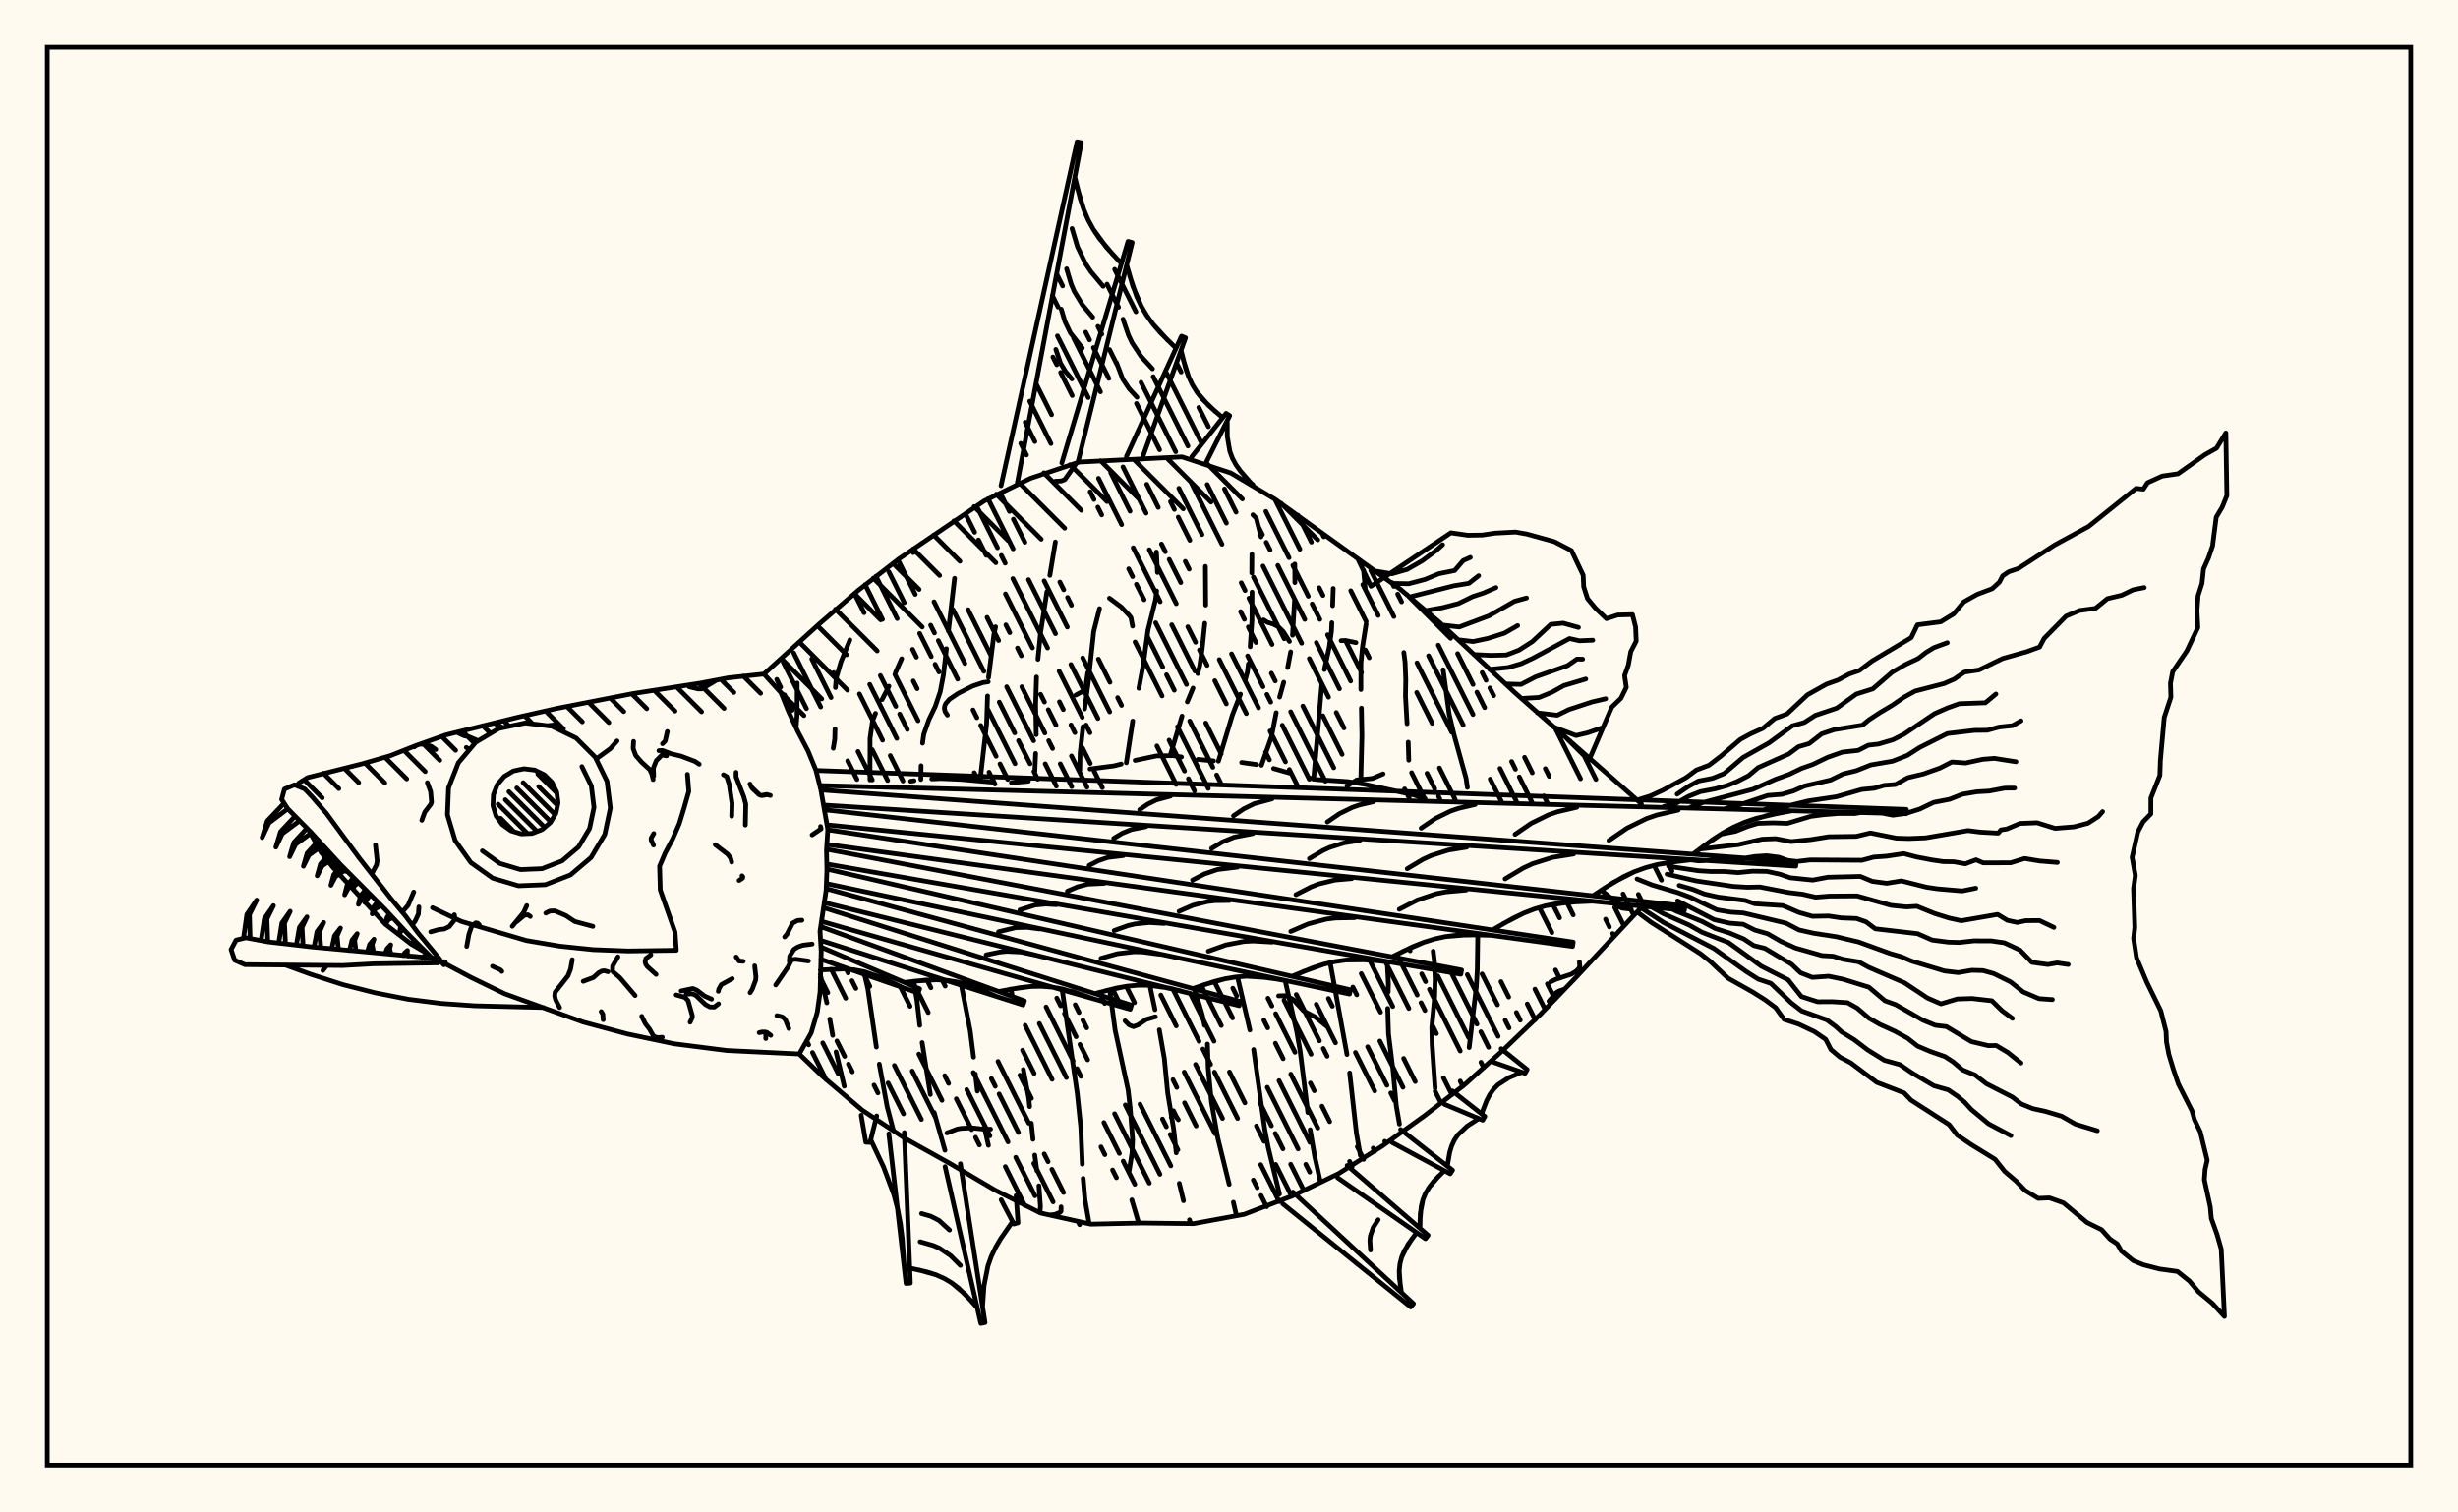 <svg xmlns="http://www.w3.org/2000/svg" width="520" height="320"><rect x="0" y="0" width="520" height="320" fill="floralwhite"/><rect x="10" y="10" width="500" height="300" stroke="black" stroke-width="1" fill="none"/><path stroke="black" stroke-width="1" fill="none" stroke-linecap="round" stroke-linejoin="round" d="
M 161.62 142.61 173.32 132.01 181.57 124.9 190.18 118.24 208.2 106 217.98 101.21 228.31 97.76 250.06 96.67 260.4 100.08 269.76 105.65 296.3 124.71 304.61 131.74 320.54 146.6 347.24 170.07 
M 347.24 191.96 333.38 206.81 325.83 214.66 317.97 222.2 309.87 229.48 301.26 236.14 292.41 242.49 283.2 248.3 273.4 253.04 263.22 256.92 252.51 258.89 241.62 258.76 230.74 259 220.11 256.64 210.38 251.73 201.01 246.19 191.5 240.89 182.41 234.88 174.11 227.83 169.09 223.01 
M 192.65 165.29 193.37 165.18 
M 197.12 164.8 199.07 164.71 203.35 164.9 209.97 165.49 
M 213.97 165.6 217.56 165.29 
M 230.6 162.7 235.68 162.04 237.2 161.66 
M 240.14 160.88 244.66 159.93 248.16 159.87 249.95 160.16 
M 253.45 160.67 256.74 160.99 
M 262.68 161.32 265.86 161.76 
M 269.43 162.6 273.2 163.66 
M 276.85 164.57 278.61 164.93 285.14 165.37 288.66 165.93 299.08 168.19 301.46 168.93 
M 168.65 144.52 168.62 151.34 168.41 153.97 
M 173.53 206.18 174.92 212.17 
M 175.55 215.62 176.16 219.05 
M 176.87 222.56 178.6 229.82 
M 179.8 135.39 177.9 140.04 176.91 143.44 176.74 145.47 
M 176.65 154.22 176.59 156.39 176.28 158.31 
M 182.76 205.58 183.6 209.2 185.4 221.53 
M 186.02 225.14 187.67 234.1 189.02 239.25 
M 190.75 139.37 189.44 142.31 
M 188.06 145.19 186.6 148.02 
M 185.22 150.93 184.6 152.47 184.06 156.24 184.05 165.01 
M 193.28 207.61 193.99 211.66 194.58 216.95 
M 195.08 220.58 196.82 231.56 
M 197.62 235.36 199.91 243.37 
M 201.94 122.36 200.64 133.55 
M 200.22 137.25 199.58 142.83 198.92 146.32 197.87 149.45 196.51 152.28 195.42 155.39 195.17 157.24 
M 194.86 162.01 194.81 164.92 
M 203.29 208.02 205.26 218.13 205.96 223.66 
M 206.34 227.24 206.77 230.85 
M 208.26 238.53 209.11 242.33 
M 210.62 132.62 210.26 134.3 209.13 143.35 
M 208.92 147.25 208.72 153.22 207.34 165.22 
M 213.89 209.26 214.14 210.71 
M 216.49 226.29 217.64 232.33 217.83 234.13 
M 218.18 237.64 218.53 241.05 
M 218.91 244.39 219.36 247.7 
M 219.79 250.89 220.11 255.22 220.02 256.42 
M 223.27 114.67 222.1 121.73 
M 221.48 125.2 220.12 133.99 219.58 139.49 
M 219.28 143.24 219.09 149.16 219.22 155.43 
M 219.09 159.41 218.92 163.23 
M 224.68 209.21 227.9 231.38 228.64 238.53 228.97 246.31 
M 229.15 249.32 229.53 253.79 230.43 258.93 
M 232.61 128.76 231.38 133.62 230.2 144.59 229.46 149.99 
M 229.11 153.74 228.5 159.32 228.43 162.96 
M 234.76 209.39 235.91 217.96 238.66 230.65 239.08 234.34 239.61 241.15 239.47 244.02 238.87 247.76 
M 239.44 253.87 240.89 258.77 
M 244.65 116.79 244.87 121.12 
M 244.69 125.02 244.47 126.84 242.86 133.34 241.89 140.46 240.93 145.63 
M 239.63 152.55 238.28 161.38 
M 243.25 208.47 244.34 213.61 
M 245.26 217.89 246.32 223.94 247.03 231.23 248.28 238.81 248.84 243.91 
M 249.49 250.37 250.37 254.06 
M 251.63 258.08 251.9 258.88 
M 255.01 119.84 255.07 128.02 
M 254.88 131.87 254.32 137.36 253.8 140.88 253.39 142.51 
M 252.38 145.59 251.18 148.5 
M 250.06 151.51 247.58 159.79 
M 252.64 209.05 254.37 214.79 254.84 216.94 
M 255.44 220.89 255.6 226.02 256.29 233.2 257.62 240.74 260.04 250.58 
M 260.93 254.37 261.58 257.22 
M 264.84 117.27 264.81 121.23 
M 264.87 125.28 264.85 131.23 264.48 136.83 
M 264.1 140.45 263.88 142.23 263.45 143.82 
M 262.43 146.86 260.72 151.27 257.77 161.04 
M 261.8 206.68 264.41 217.93 
M 265.21 222.06 267.57 238.95 268.3 242.76 270.68 252.64 
M 273.92 119.35 273.94 123.26 
M 273.87 127.07 273.44 134.4 
M 273.05 137.92 272.42 141.23 
M 271.58 144.35 270.71 147.49 
M 269.99 150.79 268.99 155.88 266.87 161.92 
M 271.88 207.45 274.34 218.31 275.05 222.36 276.68 235.38 
M 277.16 239.02 278.12 244.63 279.36 250.16 
M 282.05 124.51 281.92 128.14 
M 281.76 131.76 281.68 133.57 281.21 136.9 280.19 141.66 
M 279.62 144.99 277.9 164.86 
M 281.41 203.69 284.96 223.1 
M 285.53 227 286.96 239.79 287.79 244.46 
M 288.46 120.62 288.82 124.6 
M 289 132.04 288.25 136.82 287.91 140.22 287.9 145.89 
M 288.01 149.82 288.12 155.72 287.87 165.74 
M 293.47 203.47 293.72 208.18 293.67 209.91 
M 293.58 213.36 293.75 218.76 294.72 226.58 295.39 233.94 296.06 237.83 
M 296.99 138.06 297.25 140.08 297.4 143.79 297.34 147.32 297.67 153.11 
M 297.92 157.03 298.03 160.83 
M 303.2 201.25 303.45 203.36 303.61 207.21 303.52 210.77 302.9 217.36 302.97 220.98 303.61 230.21 
M 305.31 141.7 306.58 151.1 307.6 155.43 310.15 164.64 310.43 166.6 
M 312.63 197.78 312.53 205.18 312.32 208.79 310.81 221.63 
M 286.85 135.96 284.61 135.5 283.72 135.55 
M 345.1 192.38 343.13 192.14 342.23 191.7 340.76 189.93 338.73 188.34 
M 292.6 163.74 290.34 164.7 287.04 165.01 284.98 166.26 
M 227.61 147.05 229.03 146.28 229.67 145.55 230.12 142.33 
M 334.14 203.53 334.21 204.45 334.05 204.85 333.47 205.47 332.4 206.12 329.11 207.21 328.05 207.72 
M 280.9 217.33 278.32 215.22 275.82 213.91 273.52 211.43 272.35 210.81 271.76 210.66 270.49 210.7 
M 227.75 97.94 225.26 101.47 224.49 101.77 223.27 101.82 
M 331.02 209.27 329.87 209.65 329.2 210.04 327.68 211.82 
M 209.55 238.89 208.38 238.93 205.57 238.62 203.29 238.74 202.5 238.88 200.34 239.71 
M 224.47 255.35 224.47 256.25 224.27 256.5 223.12 256.96 222.01 257.06 
M 266.78 113.58 265.77 109.65 265.05 108.92 
M 193.2 116.93 193.28 116.11 
M 249.28 236.91 248.75 236.06 248.31 236.09 247.79 236.41 
M 209.06 144.25 207.95 144.42 205.75 145.16 202.71 146.7 200.86 147.95 200.09 148.84 199.86 149.34 199.79 149.93 199.96 150.61 200.43 151.3 
M 239.6 132.47 239.25 130.66 238.85 130.15 237.21 128.42 234.71 126.56 
M 244.43 215.12 242.5 215.69 240.77 216.85 239.78 217.22 238.87 216.86 238 215.98 
M 272.79 135.7 271.47 133.63 270.44 132.6 269.27 132.02 268.16 131.69 267.31 131.16 
M 211.77 102.77 227.86 30 228.75 30.18 215.19 102.35 
M 224.63 97.94 238.64 51.07 239.52 51.31 228.04 97.8 
M 238.31 96.56 249.95 71.13 250.8 71.47 241.59 97.14 
M 252.12 96.63 259.39 87.46 260.15 87.95 255.11 97.95 
M 263.82 101.52 265.08 102.57 
M 227.38 37.5 228.54 42.12 229.28 44.34 230.18 46.47 231.28 48.5 234.02 52.26 237.24 55.76 
M 238.35 56.06 239.66 60.57 241.45 64.8 242.61 66.76 243.95 68.61 245.46 70.36 248.79 73.67 
M 249.85 74.1 250.81 77.89 251.45 79.69 252.24 81.39 253.22 82.97 255.71 85.82 258.66 88.37 
M 259.63 88.99 259.64 92.34 260.18 95.5 260.73 96.97 261.49 98.36 262.43 99.68 264.64 102.2 
M 227.93 39.83 229.28 44.34 230.18 46.47 231.28 48.5 232.56 50.42 235.6 54.03 
M 226.79 48.35 227.95 52.23 229.67 55.81 230.78 57.47 233.38 60.57 
M 225.65 56.88 226.62 60.13 227.27 61.66 228.99 64.51 231.17 67.1 
M 224.51 65.41 225.29 68.02 226.45 70.44 228.96 73.64 
M 223.37 73.93 224.36 76.86 225.41 78.6 226.75 80.18 
M 238.97 58.34 240.47 62.74 241.45 64.8 242.61 66.76 243.95 68.61 247.09 72.03 
M 237.58 67.54 238.73 70.91 239.48 72.5 241.4 75.41 243.81 78.04 
M 236.2 76.74 237.51 80.19 238.85 82.22 240.53 84.05 
M 250.3 76.02 251.45 79.69 252.24 81.39 253.22 82.97 254.38 84.45 257.15 87.11 
M 172.62 163.01 403.31 171.25 403.28 172.16 173.43 166.2 
M 173.66 167.14 379.97 182.34 379.91 183.25 174.28 170.34 
M 174.47 171.33 356.44 191.7 356.34 192.61 174.97 174.52 
M 175.13 175.56 332.82 199.33 332.69 200.24 174.93 178.66 
M 174.86 179.68 309.21 205.24 309.04 206.13 174.92 182.81 
M 174.94 183.87 285.7 209.42 285.5 210.31 174.83 186.94 
M 174.79 188.01 262.38 211.88 262.15 212.77 174.39 190.98 
M 174.24 192.04 239.36 212.66 239.1 213.53 173.8 194.94 
M 173.63 196.04 216.72 211.76 216.43 212.62 173.59 198.95 
M 173.68 200.37 194.56 209.21 194.23 210.07 173.65 202.95 
M 379.11 171.53 373.98 172.5 369.08 173.98 366.75 175 364.5 176.22 362.34 177.61 358.15 180.73 
M 358.07 181.88 352.99 182.48 350.5 182.94 348.09 183.59 345.74 184.44 341.27 186.72 336.98 189.52 
M 336.86 190.67 331.84 190.89 326.97 191.65 324.62 192.33 322.34 193.21 320.1 194.28 315.73 196.76 
M 315.57 197.89 310.63 197.76 305.82 198.16 303.48 198.66 301.18 199.38 298.92 200.28 294.48 202.44 
M 294.28 203.57 289.46 203.07 284.71 203.12 282.39 203.45 280.09 204 277.82 204.74 273.33 206.56 
M 273.08 207.68 268.39 206.84 263.74 206.54 261.44 206.71 259.15 207.09 256.88 207.66 252.35 209.15 
M 252.06 210.26 247.53 209.08 242.99 208.44 240.72 208.44 238.45 208.65 236.18 209.05 231.64 210.21 
M 231.31 211.31 226.94 209.8 222.54 208.84 220.31 208.67 218.07 208.71 215.81 208.95 211.27 209.77 
M 210.9 210.86 206.73 209.03 202.47 207.75 200.3 207.41 198.09 207.29 195.86 207.36 191.33 207.85 
M 190.92 208.92 186.91 206.98 182.8 205.58 180.68 205.19 178.53 205.01 173.55 205.22 
M 376.53 171.98 371.49 173.15 369.08 173.98 366.75 175 364.5 176.22 360.23 179.14 
M 355.05 171.39 350.51 172.44 348.34 173.19 344.22 175.21 340.37 177.83 
M 333.56 170.8 329.53 171.74 327.6 172.4 323.94 174.19 320.52 176.53 
M 312.08 170.21 308.55 171.03 306.86 171.61 303.65 173.18 300.66 175.22 
M 290.59 169.62 287.56 170.32 286.11 170.82 283.37 172.16 280.81 173.91 
M 269.1 169.03 265.37 170.03 263.09 171.15 260.95 172.61 
M 247.62 168.44 244.63 169.24 242.81 170.14 241.1 171.3 
M 355.52 182.14 350.5 182.94 348.09 183.59 345.74 184.44 343.47 185.49 339.11 188.09 
M 332.9 180.69 328.47 181.4 324.27 182.72 322.26 183.65 318.41 185.95 
M 310.29 179.24 306.44 179.86 302.79 181.01 301.05 181.81 297.71 183.8 
M 287.67 177.8 284.41 178.32 281.32 179.29 279.84 179.97 277.01 181.66 
M 265.06 176.35 261.09 177.12 258.63 178.13 256.31 179.52 
M 242.44 174.9 239.35 175.5 237.42 176.29 235.61 177.38 
M 334.34 190.74 329.38 191.18 326.97 191.65 324.62 192.33 322.34 193.21 317.91 195.48 
M 310.17 188.31 305.9 188.69 303.83 189.09 299.84 190.43 296.03 192.39 
M 285.99 185.88 282.42 186.19 279 187.02 277.35 187.66 274.16 189.29 
M 261.82 183.45 257.55 183.97 254.86 184.88 252.29 186.2 
M 237.65 181.02 234.4 181.41 232.37 182.1 230.42 183.1 
M 313.09 197.79 308.21 197.86 305.82 198.16 303.48 198.66 301.18 199.38 296.7 201.32 
M 286.59 194.15 282.56 194.22 280.59 194.46 276.77 195.47 273.07 197.07 
M 260.1 190.52 256.92 190.57 255.37 190.76 252.35 191.55 249.44 192.82 
M 233.6 186.89 230.14 187.06 227.94 187.64 225.81 188.56 
M 291.86 203.28 287.07 203 284.71 203.12 282.39 203.45 280.09 204 275.57 205.61 
M 269.08 199.32 265.13 199.09 263.18 199.19 259.37 199.92 255.64 201.25 
M 246.3 195.37 243.18 195.18 240.14 195.48 238.64 195.83 235.71 196.88 
M 223.51 191.41 221.24 191.28 219.01 191.49 215.77 192.52 
M 270.73 207.22 266.06 206.6 263.74 206.54 261.44 206.71 259.15 207.09 254.61 208.37 
M 245.29 201.88 241.7 201.4 239.93 201.36 236.41 201.77 232.93 202.75 
M 219.84 196.53 217.35 196.2 214.88 196.26 211.24 197.14 
M 249.79 209.63 245.26 208.67 242.99 208.44 240.72 208.44 238.45 208.65 233.91 209.6 
M 218.95 202.05 216 201.42 213.05 201.27 211.58 201.41 208.63 202.02 
M 229.13 210.52 224.75 209.23 222.54 208.84 220.31 208.67 218.07 208.71 213.54 209.32 
M 208.82 209.91 204.61 208.29 202.47 207.75 200.3 207.41 198.09 207.29 193.6 207.57 
M 214.96 252.95 215.36 258.72 214.48 258.97 211.8 253.85 
M 203.17 246.22 208.39 279.82 207.5 280 199.94 246.84 
M 191.31 239.63 192.59 271.47 191.68 271.54 188.04 239.88 
M 185.47 236.1 184.07 241.71 183.16 241.67 182.19 235.97 
M 214.21 258.46 211.7 262.07 210.61 263.94 209.7 265.86 209 267.86 208.17 272.07 207.87 276.46 
M 206.74 276.68 204.16 273.8 201.3 271.4 199.72 270.47 198.02 269.72 196.23 269.14 192.46 268.29 
M 191.32 268.38 190.87 262.03 190.48 258.9 189.9 255.82 189.11 252.8 186.92 246.9 184.21 241.15 
M 205.47 275.21 202.78 272.52 201.3 271.4 199.72 270.47 198.02 269.72 194.36 268.68 
M 203.17 267.73 201.11 265.67 198.76 264.09 197.46 263.52 194.66 262.72 
M 200.87 260.24 198.65 258.21 196.9 257.32 194.95 256.76 
M 317.58 221.88 323.07 226.29 322.63 227.09 315.98 224.75 
M 307.23 230.8 314.12 236.21 313.66 237 305.57 233.63 
M 296.31 238.98 307.29 247.58 306.79 248.34 294.51 241.73 
M 285 246.59 302.12 261.36 301.56 262.08 282.99 249.18 
M 273.54 252.22 299.03 275.83 298.44 276.52 271.39 254.7 
M 321.97 226.85 319.23 228 316.88 229.52 315.94 230.5 315.14 231.63 314.49 232.9 313.43 235.67 
M 312.85 236.66 310.39 238.25 308.39 240.14 307.65 241.26 307.09 242.49 306.69 243.83 306.19 246.72 
M 305.56 247.68 303.33 249.93 302.39 251.13 301.61 252.4 301.04 253.76 300.47 256.71 300.4 259.88 
M 299.7 260.79 297.85 263.32 296.53 265.99 296.17 267.39 296.02 268.86 296.06 270.37 296.48 273.47 
M 304.41 248.79 302.39 251.13 301.61 252.4 301.04 253.76 300.67 255.2 300.4 258.28 
M 298.74 262.05 297.1 264.63 296.53 265.99 296.17 267.39 296.02 268.86 296.24 271.91 
M 291.56 258.07 290.49 259.75 289.89 261.54 289.8 262.49 289.93 264.48 
M 346.33 169.28 349.14 168.41 351.82 167.18 356.72 164.52 358.87 162.92 361.55 161.91 364.15 159.9 368.16 156.46 370.38 155.25 372.96 154.09 375.46 152.01 378.02 151.08 382.39 147 386.41 144.75 388.83 143.89 391.19 142.62 393.35 141.87 396.08 139.83 404.33 134.91 405.64 132.2 410.57 131.57 413.32 129.88 415.46 127.33 418.29 125.75 421.45 124.56 422.98 123.17 423.67 121.84 424.94 120.98 426.99 120.29 434.67 115.31 441.86 111.39 451.9 103.33 453.44 103.49 454.31 102.14 457.41 100.73 460.77 100.24 466.43 96.23 468.92 94.82 470.89 91.6 471.1 104.87 470.12 107.29 468.85 109.43 468.08 115.48 467.22 118.02 466.17 120.37 465.84 123.44 465.02 126.02 464.78 129.18 464.97 132.77 462.63 137.73 459.64 142.12 459.17 144.57 459.26 147.51 457.85 151.8 457.04 160.85 456.93 164.04 455.03 168.85 455.02 172.2 453.38 173.89 452.26 176.04 451.06 181.38 451.74 185.22 451.36 187.99 451.63 196.24 451.37 198.54 451.99 202.63 454.16 207.8 457.12 213.86 458.23 218.23 458.33 220.46 458.82 223.06 459.74 226.11 460.83 229.31 463.72 235.02 464.24 236.89 465.48 239.48 466.94 245.48 466.5 247.4 466.34 249.6 467.6 255.39 467.81 257.78 469.02 261.18 469.91 264.29 470.59 278.53 468.04 275.76 465.1 273.31 463.18 271.03 460.66 269.01 456.87 268.49 453.42 267.6 451.29 266.72 448.78 264.68 447.91 263.18 446.35 262.13 444.61 260.18 441.53 258.66 436.53 254.5 433.57 253.45 431.19 253.55 428.42 251.87 426.5 249.88 424.11 247.85 422.06 245.27 416.99 242.15 414.07 240.17 412.33 237.93 404.28 232.75 402.83 231.24 397.03 229 391.51 224.85 389.25 223.67 387.34 222.06 386.23 219.9 383.85 218.27 380.48 216.68 377.42 215.67 375.64 213.19 373.4 211.53 370.79 209.89 365.58 206.96 361.74 203.35 359.64 201.71 349.27 195.12 346.33 192.93 
M 354.81 168.02 357.16 166.41 359.3 165.25 362.32 164.66 364.75 163.67 368.73 160.28 374.27 157.16 379.19 153.56 381.7 152.86 384.05 151.35 388.59 149.82 392.71 146.85 396.2 145.75 400.31 142.21 403.15 140.57 405.81 139.32 407.45 138.05 409.13 137.03 411.96 135.99 
M 352 170.62 354.74 169.88 357.24 168.48 359.72 167.5 362.79 166.92 365.42 166.2 367.57 165.32 369.9 164.13 371.96 162.4 378.41 159.53 380.49 157.98 382.73 157.33 385.37 155.28 388.06 154.38 394.02 153.42 395.39 152.29 397.78 150.73 400.3 149.23 402.77 147.53 405.15 146.22 411.28 144.63 413.41 143.7 415.6 142.2 418.66 141.75 423.65 139.33 428.81 137.87 431.48 136.9 432.45 135.07 437.08 130.37 439.95 129.16 443.31 128.71 445.84 126.65 448.87 125.94 451.29 124.78 453.62 124.32 
M 357.54 170.81 360.14 169.84 370.85 167 375.56 164.9 378.53 163.82 381.11 162.58 383.52 161.73 386.67 160.22 389.77 159.13 393.12 158.76 395.25 157.67 397.42 157.42 400.47 156.52 402.84 155.31 409.26 150.99 412.02 149.78 414.5 148.89 420.02 148.69 422.24 146.84 
M 365.1 171.06 368.83 170.02 373.96 168.31 376.99 168.06 379.39 167.36 381.77 166.3 387.29 165.03 389.93 163.74 392.68 163.07 395.78 161.84 400.37 161.05 403.5 159.82 406.12 158.14 411.97 155.21 417.68 154.54 420.42 154.51 422.91 153.83 425.75 153.53 427.56 152.51 
M 373.12 171.33 374.59 171 377.78 170.62 382.53 169.46 388.52 168.57 393.85 167.04 396.52 166.78 398.57 166.17 401.01 165.98 403.59 164.54 406.92 163.74 410.39 162.51 412.91 161.22 415.82 161.43 419.45 160.65 421.91 160.45 426.49 161.17 
M 364.1 176.48 367.16 175.88 369.73 174.85 371.9 174.2 375.08 174.1 378.14 174.2 383.07 172.72 385.65 172.38 388.92 172.11 392.37 172.12 395.03 171.67 398 171.99 400.44 172.47 403.21 172.1 406.17 171.16 409.06 169.77 412.46 169.11 415.18 168.04 418.2 167.53 420.82 167.38 424.09 166.76 426.19 166.74 
M 359.53 179.67 367.73 178.71 372.79 177.55 375.67 177.44 378.96 178.06 383.06 177.64 386.88 177.03 392.7 176.95 395.69 176.23 401.17 177.33 403.82 177.41 407.33 177.27 416.32 175.73 418.88 176.05 422.72 176.27 423.3 175.59 424.53 175.4 427.36 174.22 430.96 174.08 434.76 175.26 438.78 174.94 441.73 174.17 443.88 172.78 444.81 171.72 
M 357.68 181.92 359.34 182.14 362.1 182.02 365.19 181.63 368.27 181.7 371.24 181.22 373.75 181.05 376.36 181.38 378.19 182.04 380.15 182.27 382.96 181.94 393.91 182.01 396.41 181.34 399.13 181.15 402.74 180.61 405.46 181.32 408.59 181.92 411.08 182.29 413.37 182.33 415.76 182.76 418.04 181.91 419.55 182.56 425.37 182.54 428.32 181.64 431.47 182.16 435.25 182.47 
M 353 183.28 359.28 184.22 362.07 184.39 364.88 184.39 367.7 184.62 370.75 184.32 373.77 184.36 376.56 184.96 378.72 185.71 383.48 186.2 386.7 185.6 393.57 185.43 396.09 186.47 399.15 186.88 402.27 186.38 407.57 187.71 409.86 188.05 415.09 188.5 417.98 187.92 
M 352.67 184.95 358.85 186.38 366.69 187.54 369.64 187.72 372.32 187.66 378.39 188.83 381.34 189.19 384.1 189.82 387.04 189.59 392.87 189.55 400.07 191.56 403.3 191.89 405.51 191.75 409.29 193.28 412.24 194.21 414.91 194.8 422.61 193.47 424.65 194.71 426.77 195.17 428.51 194.79 431.46 194.76 434.51 196.21 
M 355.25 187.34 358.1 188.16 360.6 189.14 363.43 189.78 369.21 190.52 371.24 191.22 377.2 191.61 380.57 193.06 383.45 193.87 386.89 193.81 389.46 194.2 392.74 194.33 394.77 195.04 396.73 196.51 405.67 197.54 408.75 198.89 412.16 199.33 414.49 199.4 417.56 199.06 421.25 199.07 424.03 199.47 427.32 201 429.86 203.61 433.22 204.07 435.21 203.73 437.54 204.07 
M 346.33 185.97 349.52 187.24 355.02 188.88 357.61 189.84 363.22 192.51 366.17 193 368.77 193.16 377.83 195.31 380.58 196.75 383.65 197.44 388.45 198.18 393.19 199.3 399.88 201.73 402.29 202.43 404.46 203.36 411.38 205.44 414.28 205.78 417.12 205.29 419.5 205.35 421.79 205.99 425.34 207.74 428.03 209.87 431.36 211.29 434.19 211.49 
M 354.9 190.6 362.66 194.58 365.91 195.32 368.79 195.55 371.25 196.78 373.94 197.55 376.77 199.18 379.84 200.57 385.46 202.17 387.79 202.3 389.87 202.95 393.2 203.5 395.33 204.66 402.92 207.94 407.78 211.16 410.62 212.39 414.06 211.36 417.21 211.26 421.4 211.74 423.52 213.83 425.73 215.46 
M 352.03 191.48 354.65 192.78 360.14 194.98 362.86 196.44 365.92 197.41 368.91 198.66 371.03 200.06 373.37 200.64 379.01 204.01 380.92 205.82 383.41 206.79 386.86 206.55 389.96 207.19 395.37 208.86 398.78 211.74 401.05 212.56 406.8 215.85 409.43 216.93 411.77 217.21 417.04 220.37 420.65 221.23 422.3 221.2 424.76 222.67 427.55 224.91 
M 349.41 191.93 351.91 193.32 357.36 195.72 360.08 197.25 365.66 199.41 372.59 204.41 378.29 207.31 381.1 210.85 384.53 211.95 387.58 211.93 390.87 212.14 392.91 213.3 395.39 215.42 397.67 216.73 400.79 218.15 403.54 219.65 405.67 221.32 408.38 222.47 411.47 223.55 413.16 224.64 415.18 226.36 417.85 227.45 420.22 229.29 425.73 232.11 427.62 233.57 430.05 234.56 432.69 235.13 436.15 236.16 439.08 237.84 443.7 239.24 
M 346.33 191.53 352.02 195.22 362.61 200.69 369.31 205.48 371.95 207.16 374.64 208.06 378.91 212.15 381.15 213.89 386.45 215.78 388.4 217.23 389.6 218.33 392.25 219.96 395.11 222.13 398.64 224.33 401.93 225.24 404.48 226.99 409.13 229.73 412.17 230.6 414.14 231.95 415.6 233.17 417.04 234.74 420.69 237.77 425.41 240.27 
M 287.24 118.22 290.03 124.04 306.94 112.73 310.55 113.25 313.59 113.2 316.28 112.8 320.61 112.57 323.01 112.99 328.81 114.59 332.45 116.48 334.93 121.7 335.04 124.15 335.85 126.66 337.55 128.7 339.86 130.9 342.25 130.12 345.36 130.04 346.02 132.66 346.15 135.64 345 137.88 344.48 140.72 343.69 142.94 344.05 145.43 342.92 147.74 340.98 149.61 336.14 160.89 331.55 156.33 
M 290.98 120.83 294.44 121.4 297.72 120.46 300.95 118.61 303.79 116.5 305.19 115.25 
M 294.72 123.44 298.04 123.5 301.48 122.59 304.37 121.39 307.74 120.71 309.56 118.6 311.06 117.94 
M 298.27 126.29 307.6 123.93 310.75 123.42 312.81 121.81 
M 301.82 129.15 305.24 128.55 308.54 127.69 311.56 126.22 313.87 125.46 316.48 124.32 
M 305.16 132.25 308.71 132.66 315.01 130.3 320.41 127.21 322.94 126.52 
M 308.49 135.36 311.65 135.73 314.77 135.07 318.27 133.96 321.07 132.36 
M 311.81 138.49 315.4 138.66 318.68 138.58 321.34 137.56 324.17 135.75 328.07 132.11 330.69 131.85 333.93 132.75 
M 315.12 141.62 319.07 141.22 321.81 140.42 324.38 139.22 332.03 135.1 334.16 135.57 336.96 135.45 
M 318.47 144.71 321.78 144.81 324.92 143.19 331.63 140.82 333.61 139.44 334.81 139.46 
M 321.84 147.78 325.59 147.57 328.29 146.47 330.85 145.05 335.48 143.67 
M 325.23 150.82 329.44 151.33 331.89 150.13 336.79 148.52 339.69 147.84 
M 328.67 153.82 333.43 155.63 335.94 155.03 338.76 154.05 
M 62.76 166.24 63.25 165.66 65.07 164.52 76.76 161.57 82.59 159.88 88.03 157.73 94.36 155.49 109.71 151.71 117.83 149.88 133.78 146.77 148.27 144.52 154.08 143.42 161.62 142.61 165.2 146.54 166.87 150.66 168.78 154.75 170.92 158.83 172.61 162.94 173.66 167.12 175.13 175.52 174.85 179.82 174.94 184.08 174.77 188.36 173.48 197.02 173.73 201.27 173.5 209.83 172.9 214.15 171.61 218.54 169.09 222.99 153.78 222.26 142.64 220.84 132.66 218.75 123.41 216.26 106.76 210.25 99.62 206.78 92.82 203.17 
M 90.39 201.74 87.05 199.78 81.52 195.53 70.36 183.41 67.92 180.34 65.3 175.61 
M 145.43 163.84 145.72 167.43 144.72 170.94 143.71 174.26 142.33 177.46 140.71 180.49 139.54 183.26 139.68 188.3 142.81 197.22 143.08 201.06 132.9 201.2 125.53 200.92 118.47 200.19 111.39 199 97.59 194.95 91.5 192.06 
M 91.45 202.75 86.19 197.48 81.47 192.4 71.98 182.85 65.75 176.05 60.87 171.1 59.59 169.14 60.18 166.96 62.3 166.05 64.47 166.94 66.01 168.56 69.04 172.07 75.97 181.5 82.8 190.24 85.8 193.82 88.44 197.38 93.06 202.97 
M 92.67 203.72 79.1 203.92 72.5 204.28 51.82 204.1 49.65 203.15 48.89 200.9 49.94 198.91 52.01 198.4 56.68 199.27 66.04 200.35 92.74 202.82 
M 99.6 182.48 96.29 177.84 94.66 172.38 94.9 166.69 96.97 161.39 100.65 157.04 105.54 154.13 111.12 152.96 116.77 153.66 121.89 156.16 125.92 160.19 128.42 165.31 129.12 170.96 127.95 176.53 125.04 181.43 120.69 185.11 115.38 187.18 109.69 187.41 104.23 185.79 99.6 182.48 
M 123.1 162.2 125.1 166.29 125.66 170.82 124.73 175.28 122.4 179.19 118.92 182.14 114.67 183.79 110.12 183.98 105.75 182.68 102.05 180.03 
M 106.26 174.45 104.93 172.6 104.28 170.42 104.38 168.14 105.2 166.02 106.68 164.28 108.63 163.11 110.86 162.65 113.12 162.93 115.17 163.93 116.78 165.54 117.78 167.59 118.07 169.85 117.6 172.08 116.43 174.03 114.69 175.51 112.57 176.33 110.29 176.43 108.11 175.78 106.26 174.45 
M 105.9 173.12 108.74 175.97 
M 105.39 170.15 111.61 176.37 
M 106.91 169.21 113.62 175.92 
M 107.67 167.51 115.22 175.06 
M 109.34 166.72 116.52 173.89 
M 110.68 165.59 117.43 172.35 
M 113.97 166.42 117.95 170.4 
M 113.79 163.78 117.81 167.8 
M 66.73 178.31 70.39 181.97 
M 64.34 164.98 68.17 168.81 
M 68.43 163.6 71.68 166.85 
M 72.88 162.58 75.88 165.58 
M 77.21 161.44 81.41 165.64 
M 81.45 160.21 86.04 164.8 
M 85.46 158.75 89.95 163.24 
M 89.42 157.24 93.04 160.86 
M 93.46 155.81 96.39 158.74 
M 97.75 154.63 100.43 157.31 
M 102.13 153.54 103.77 155.18 
M 106.54 152.48 107.73 153.67 
M 110.96 151.43 112.68 153.15 
M 115.42 150.42 119.2 154.2 
M 119.96 149.49 123.19 152.72 
M 124.58 148.64 128.8 152.87 
M 129.14 147.73 131.96 150.55 
M 133.67 146.79 136.82 149.94 
M 138.41 146.06 142.8 150.45 
M 143.14 145.33 148.42 150.6 
M 147.87 144.58 153.17 149.88 
M 152.48 143.72 155.25 146.5 
M 157.25 143.02 160.91 146.68 
M 151.63 143.88 148.47 145.76 147.67 145.75 145.79 145.3 
M 69.22 181.25 70.11 182.23 72.04 183.72 72.78 184.22 73.54 184.44 
M 147.92 161.69 147.02 161.09 144.06 159.97 142.06 159.5 140.15 158.78 139.39 158.82 
M 138.31 176.36 137.76 177.32 137.74 177.69 138.25 178.81 
M 151.96 209.73 152.08 209.22 152.59 208.32 154.91 207.05 
M 163.06 219.05 162.22 218.43 161.72 218.33 
M 166.88 217.6 166.19 215.85 165.82 215.39 165.42 215.13 164.36 214.87 
M 74.67 188.05 75.03 187.38 75.79 186.72 
M 78.66 184.85 79.65 183 79.79 182.08 79.43 178.76 
M 88.62 191.89 88.52 193.38 87.82 194.89 87.2 195.72 
M 154.8 172.69 154.87 170 154.27 165.98 153.75 164.32 153.05 163.92 
M 112.19 193.9 111.67 193.54 110.92 193.65 109.34 194.98 
M 171.8 199.74 169.82 199.99 168.78 200.35 167.96 200.86 167.06 202.31 166.98 203.44 
M 125.42 195.99 121.61 194.97 119.7 193.71 117.39 192.72 116.34 192.76 115.46 193.19 
M 118.39 213.17 117.55 211.56 117.35 210.75 117.43 209.93 120.16 206.46 120.71 205.05 121.07 203.04 
M 111.44 191.62 110.77 193.07 108.38 195.98 
M 128.61 205.6 127.89 205.39 127.31 205.46 126.65 205.82 125.53 206.82 123.38 207.62 
M 151.32 178.73 153.95 180.75 154.57 181.59 154.79 182.4 
M 171.02 203.32 168.32 202.95 167.66 203.02 167.34 203.3 166.73 204.55 164.1 208.39 
M 156.98 185.3 157.15 185.53 157.1 185.79 156.36 186.28 
M 162 219.73 162.01 218.75 161.84 218.45 161.29 218.33 160.61 218.49 
M 141.02 159.91 140.03 159.74 138.84 160.94 138.23 162.47 138.28 164.23 
M 162.33 168.14 161.19 168.33 160.58 168.14 159.16 166.81 158.66 165.88 
M 134.04 156.87 133.95 158.36 134.5 159.85 135.73 161.25 137.48 162.85 137.91 163.79 138.17 164.93 
M 117.8 153.31 115.8 153.54 
M 96.59 154.93 98.17 155.66 99.24 155.9 101.17 156.73 
M 90.41 165.6 91.1 167.49 91.29 169.72 91.13 170.15 89.85 171.85 89.24 173.55 
M 157.68 174.56 157.77 170.14 157.35 168.57 155.72 164.37 155.72 163.41 
M 171.81 176.64 173.7 175.36 173.59 174.87 
M 91.12 197.15 92.84 196.67 93.99 196.55 95.03 196.05 96.07 194.77 96.24 194.36 96.13 193.55 
M 134.36 210.63 131.1 206.81 129.75 205.68 129.58 205.36 129.61 204.39 130.73 202.44 
M 104.5 152.97 106.37 153.95 
M 141.17 154.78 140.73 156.77 140.16 157.35 
M 98.65 158.14 99.35 158.58 
M 150.53 211.39 149.07 210.75 147.4 209.48 146.56 209.14 144.1 209.66 
M 98.74 200.24 99.19 197.73 99.67 196.29 99.94 195.82 100.65 195.25 101.06 195.33 101.39 195.67 
M 157.22 203.39 156.35 203.32 155.75 202.47 
M 87.53 188.73 86.33 191.56 85.4 192.62 84.97 192.82 
M 152 212.38 151.13 213.06 150.18 213.05 149.24 212.53 147.26 210.64 146.8 210.39 146.31 210.26 145.16 210.34 
M 169.65 194.7 168.73 194.75 167.68 195.31 166.48 197.66 165.99 198.23 
M 106.17 205.52 105.9 205.21 104.19 204.44 
M 135.76 215.03 136.52 216.57 137.4 217.71 138.22 219.17 139.01 219.54 140.11 219.46 
M 130.54 156.77 129.13 158.38 126.11 160.58 
M 89.2 201.04 89.2 200.57 
M 88.24 199.57 88.04 199.39 
M 146 216.27 146.46 215.28 146.46 214.87 145.56 211.7 144.91 211.02 143.05 210.5 
M 159.66 204.36 159.92 206.62 159.87 207.35 159.14 209.3 158.69 210.02 
M 162.97 168.31 162.19 168.09 161.08 168.31 160.76 168.24 158.93 166.49 
M 77.17 190.94 78.3 189.34 
M 138.8 206.16 136.93 204.49 136.62 204.03 136.48 203.52 136.64 202.79 137.69 202.03 
M 87.63 158.03 88.06 157.72 
M 88.88 157.43 89.85 157.5 91.24 157.91 92.18 158.58 
M 127.19 214.03 127.53 214.56 127.61 215.74 
M 92.95 203.06 93.9 204.13 
M 87.48 198.8 87.47 199.41 87.81 199.14 
M 84.86 196.09 84.67 196.43 84.56 197.4 85.04 196.84 85.42 196.68 
M 82.36 193.39 81.86 194.16 81.65 195.38 82.22 194.56 83.04 194.16 
M 79.86 190.76 79.05 191.88 78.74 193.36 79.41 192.29 80.67 191.58 
M 77.31 188.24 76.23 189.61 75.83 191.34 76.6 190.02 78.12 189.09 
M 74.76 185.71 73.42 187.34 72.92 189.32 73.78 187.75 75.62 186.56 
M 72.26 183.13 70.61 185.06 70.01 187.3 70.97 185.47 73.13 184.02 
M 69.81 180.5 67.8 182.79 67.1 185.29 68.16 183.2 70.67 181.45 
M 67.42 177.82 64.98 180.52 64.19 183.27 65.35 180.93 68.3 178.82 
M 64.93 175.25 62.17 178.25 61.28 181.25 62.53 178.65 65.9 176.2 
M 62.42 172.7 59.36 175.97 58.37 179.23 59.72 176.38 63.36 173.68 
M 60.11 169.94 56.54 173.7 55.46 177.21 56.91 174.11 60.88 171.12 
M 92.69 203.42 94.2 203.5 
M 89.25 202.59 89.75 202.27 89.92 202.64 
M 85.3 202.18 85.6 201.62 86.2 201.09 86.15 201.65 86.4 202.29 
M 81.5 201.77 81.89 200.72 82.66 199.9 82.44 200.75 82.73 201.92 
M 77.73 201.37 78.19 199.81 79.11 198.72 78.73 199.84 79.01 201.49 
M 73.94 201.12 74.48 198.91 75.57 197.54 75.02 198.94 75.31 201.23 
M 70.19 200.71 70.77 198 72.03 196.35 71.31 198.03 71.59 200.87 
M 66.43 200.39 67.06 197.1 68.48 195.17 67.61 197.13 67.86 200.51 
M 62.7 199.96 63.35 196.19 64.94 193.99 63.9 196.22 64.12 200.14 
M 58.96 199.55 59.64 195.28 61.39 192.81 60.19 195.32 60.39 199.68 
M 55.24 198.99 55.93 194.38 57.85 191.62 56.48 194.41 56.65 199.26 
M 51.51 198.52 52.23 193.47 54.3 190.44 52.77 193.5 52.91 198.56 
M 60.31 204.15 65.77 206.14 72.55 208.32 79.37 210.05 86.31 211.41 93.34 212.3 100.45 212.8 114.97 213.16 
M 69.07 204.36 68.31 205.32 
M 164.93 146.25 170.07 151.39 
M 165.3 139.33 173.84 147.87 
M 169.13 135.86 179.28 146.02 
M 172.93 132.37 179.09 138.53 
M 176.75 128.89 185.57 137.71 
M 180.74 125.59 186.3 131.15 
M 184.76 122.32 195.1 132.66 
M 188.92 119.19 194.44 124.71 
M 193.17 116.14 198.78 121.75 
M 197.52 113.2 203.07 118.75 
M 201.81 110.2 210.67 119.06 
M 206.08 107.18 213.29 114.39 
M 210.76 104.56 220.27 114.08 
M 215.65 102.16 225.24 111.75 
M 220.83 100.04 228.75 107.97 
M 226.39 98.31 234.19 106.12 
M 232.83 97.46 240.82 105.45 
M 239.84 97.18 250.32 107.66 
M 246.82 96.87 256.19 106.23 
M 255.22 97.97 262.83 105.58 
M 271 106.46 278.78 114.23 
M 297.56 125.73 306.89 135.05 
M 170.66 220.22 171.08 221.06 
M 171.89 222.69 174.77 228.45 
M 174.06 220.65 177.32 227.17 
M 177.05 220.24 178.68 223.5 
M 179.49 225.13 180.31 226.76 
M 173.53 206.82 175.13 210.03 
M 184.91 229.59 185.73 231.23 
M 175.83 205.05 178.91 211.2 
M 187.88 229.14 191.14 235.66 
M 179.02 205.05 179.43 205.86 
M 180.24 207.49 181.06 209.12 
M 189.21 225.43 194.92 236.84 
M 182.45 205.52 184.02 208.67 
M 192.99 226.61 197.88 236.39 
M 194.39 223.02 199.28 232.8 
M 190.4 208.66 192.53 212.91 
M 199.86 227.59 200.68 229.22 
M 202.31 232.48 205.57 239 
M 206.39 240.63 207.2 242.26 
M 193.08 207.63 196.37 214.22 
M 204.52 230.53 209.42 240.31 
M 212.68 246.83 216.78 255.04 
M 164.33 143.75 165.14 145.38 
M 165.96 147.01 167.59 150.28 
M 196.13 207.35 196.94 208.98 
M 205.91 226.92 213.25 241.6 
M 214.88 244.86 218.96 253.01 
M 165.71 140.14 170.6 149.92 
M 199.32 207.36 199.96 208.63 
M 209.74 228.2 210.56 229.83 
M 211.37 231.46 215.45 239.61 
M 218.71 246.14 222.79 254.29 
M 167.91 138.15 173.62 149.57 
M 179.33 160.98 181.29 164.91 
M 211.13 224.58 217.65 237.63 
M 220.91 244.15 221.73 245.78 
M 222.54 247.41 224.99 252.31 
M 228.11 258.56 228.39 259.11 
M 171.74 139.42 175.81 147.58 
M 181.52 158.99 184.53 165.02 
M 215.77 227.48 218.21 232.38 
M 176.37 142.31 177.18 143.94 
M 184.52 158.61 187.78 165.13 
M 216.32 222.21 218.77 227.11 
M 181.82 146.82 186.71 156.6 
M 188.34 159.87 191.02 165.24 
M 216.88 216.94 222.58 228.36 
M 184 144.81 189.71 156.23 
M 219.88 216.56 225.59 227.98 
M 232.92 242.66 233.74 244.29 
M 235.37 247.55 236.19 249.18 
M 186.25 142.93 189.51 149.45 
M 190.33 151.08 191.96 154.34 
M 221.31 213.05 227.02 224.47 
M 227.84 226.1 228.65 227.73 
M 233.54 237.51 236.81 244.04 
M 237.62 245.67 240.07 250.56 
M 180.76 125.57 182.8 129.64 
M 189.32 142.69 194.22 152.48 
M 223.57 211.18 224.38 212.81 
M 225.2 214.44 227.65 219.34 
M 228.46 220.97 230.09 224.23 
M 235.8 235.64 243.14 250.32 
M 183.02 123.7 186.69 131.04 
M 193.21 144.08 194.03 145.71 
M 227.46 212.58 228.27 214.21 
M 229.09 215.84 229.9 217.47 
M 238.06 233.78 245.39 248.45 
M 185.31 121.91 189.8 130.88 
M 193.06 137.4 193.87 139.03 
M 206.11 163.49 206.92 165.12 
M 229.73 210.74 229.75 210.78 
M 241.17 233.62 247.69 246.66 
M 188.04 120.98 191.3 127.5 
M 194.56 134.02 197.01 138.91 
M 197.82 140.55 198.64 142.18 
M 209.24 163.38 210.49 165.89 
M 232.53 209.97 233.7 212.3 
M 245.93 236.76 246.75 238.39 
M 247.56 240.02 249.19 243.28 
M 189.95 118.41 193.62 125.75 
M 196.88 132.28 197.69 133.91 
M 198.51 135.54 202.59 143.69 
M 205.85 150.21 206.66 151.85 
M 207.48 153.48 210.74 160 
M 211.56 161.63 213.19 164.89 
M 235.36 209.25 236.83 212.18 
M 248.25 235.01 249.06 236.65 
M 197.6 127.33 204.12 140.37 
M 209.01 150.16 214.72 161.57 
M 238.27 208.68 240 212.13 
M 248.15 228.44 248.96 230.07 
M 250.6 233.33 253.04 238.22 
M 201.61 128.98 208.13 142.03 
M 211.4 148.55 214.66 155.07 
M 215.47 156.7 217.92 161.59 
M 218.73 163.23 219.55 164.86 
M 250.53 226.83 257.06 239.87 
M 204.81 129 209.7 138.78 
M 212.97 145.31 218.67 156.72 
M 221.12 161.61 223.47 166.32 
M 245.58 210.54 248.84 217.06 
M 252.92 225.21 258.63 236.63 
M 265.15 249.68 265.97 251.31 
M 266.78 252.94 267.97 255.32 
M 208.82 130.63 211.26 135.52 
M 216.16 145.31 221.05 155.09 
M 221.86 156.72 222.68 158.35 
M 224.31 161.61 226.72 166.43 
M 248.11 209.22 253.66 220.32 
M 254.48 221.95 256.11 225.21 
M 256.93 226.84 261.82 236.63 
M 266.71 246.41 270.62 254.23 
M 212.8 132.22 213.62 133.85 
M 215.25 137.11 216.07 138.74 
M 220.14 146.9 220.96 148.53 
M 221.77 150.16 223.4 153.42 
M 226.67 159.94 229.96 166.54 
M 251.79 210.19 256.83 220.28 
M 260.1 226.8 263.36 233.33 
M 265.8 238.22 267.43 241.48 
M 269.88 246.37 273.25 253.1 
M 204.56 109.35 206.19 112.61 
M 207.01 114.24 208.64 117.5 
M 212.71 125.66 218.42 137.07 
M 224.13 148.49 224.94 150.12 
M 226.57 153.38 227.39 155.01 
M 229.02 158.27 230.65 161.53 
M 231.47 163.16 233.21 166.65 
M 254.15 208.53 258.37 216.98 
M 266.53 233.29 268.97 238.18 
M 269.79 239.81 271.42 243.07 
M 273.05 246.33 275.84 251.91 
M 206.95 107.74 211.02 115.89 
M 211.84 117.52 212.65 119.15 
M 214.28 122.42 221.62 137.09 
M 224.07 141.99 228.96 151.77 
M 229.78 153.4 230.59 155.03 
M 256.9 207.65 260.76 215.37 
M 268.1 230.05 274.62 243.09 
M 276.25 246.35 277.07 247.99 
M 209.03 105.53 214.33 116.13 
M 217.59 122.65 223.3 134.07 
M 226.56 140.59 232.27 152.01 
M 260.81 209.08 261.62 210.71 
M 270.59 228.65 277.11 241.7 
M 211.93 104.95 213.56 108.21 
M 214.38 109.84 216.82 114.73 
M 220.9 122.89 225.79 132.67 
M 229.05 139.19 234.76 150.61 
M 267.38 215.84 268.19 217.47 
M 269.82 220.73 271.45 223.99 
M 273.08 227.26 278.79 238.67 
M 224.22 123.15 225.04 124.78 
M 225.85 126.41 226.67 128.04 
M 232.38 139.46 234.82 144.35 
M 236.45 147.61 237.27 149.24 
M 268.25 211.21 269.07 212.84 
M 269.88 214.47 273.96 222.63 
M 277.22 229.15 278.04 230.78 
M 279.67 234.04 281.3 237.3 
M 285.51 245.72 286.05 246.81 
M 244.75 157.82 248.82 165.97 
M 271.65 211.63 277.36 223.05 
M 287.15 242.62 288.48 245.29 
M 215.94 93.82 217.16 96.27 
M 247.33 156.61 250.59 163.13 
M 251.41 164.76 252.68 167.3 
M 274.24 210.42 279.13 220.21 
M 279.95 221.84 280.76 223.47 
M 290.49 242.92 290.84 243.62 
M 216.89 89.35 218.93 93.43 
M 240.13 135.83 245.84 147.24 
M 249.1 153.76 255.62 166.81 
M 278.46 212.47 282.53 220.63 
M 292.96 241.48 293.19 241.94 
M 217.85 84.88 222.33 93.85 
M 242.72 134.62 245.98 141.14 
M 246.79 142.77 248.43 146.03 
M 251.69 152.55 256.58 162.34 
M 257.39 163.97 258.21 165.6 
M 281.04 211.26 281.86 212.89 
M 286.75 222.68 290.83 230.83 
M 219.21 81.22 222.47 87.74 
M 230.63 104.05 231.44 105.68 
M 232.26 107.31 233.07 108.94 
M 238.78 120.36 239.6 121.99 
M 240.41 123.62 242.04 126.88 
M 244.49 131.77 251.01 144.82 
M 255.09 152.97 258.35 159.5 
M 289.33 221.47 293.41 229.62 
M 294.23 231.25 295.04 232.88 
M 232.4 101.21 237.29 110.99 
M 239.73 115.89 245.44 127.3 
M 247.89 132.19 252.78 141.98 
M 286.21 208.84 287.03 210.47 
M 291.92 220.26 296.81 230.04 
M 222.75 75.54 223.57 77.17 
M 224.38 78.8 226.83 83.69 
M 234.98 100 239.06 108.15 
M 243.14 116.31 248.84 127.72 
M 251.29 132.61 252.92 135.88 
M 253.74 137.51 255.37 140.77 
M 257 144.03 259.44 148.92 
M 287.98 206 292.06 214.15 
M 296.95 223.94 299.4 228.83 
M 223.71 71.07 230.23 84.11 
M 237.57 98.79 242.46 108.57 
M 245.72 115.1 246.54 116.73 
M 247.35 118.36 249.8 123.25 
M 257.95 139.56 263.66 150.97 
M 267.74 159.13 268.55 160.76 
M 289.72 203.09 294.64 212.94 
M 303.61 230.88 304.87 233.4 
M 222.62 62.52 223.84 64.96 
M 227.11 71.49 232.81 82.9 
M 242.6 102.47 245.04 107.36 
M 250.75 118.78 251.57 120.41 
M 260.54 138.35 266.25 149.76 
M 268.69 154.66 271.95 161.18 
M 272.77 162.81 274.4 166.07 
M 293.08 203.42 298.05 213.36 
M 305.38 228.04 307.17 231.62 
M 223.58 58.04 224.8 60.49 
M 229.69 70.28 230.51 71.91 
M 231.32 73.54 234.58 80.06 
M 247.63 106.15 248.45 107.78 
M 249.26 109.41 251.71 114.31 
M 263.94 138.77 267.2 145.29 
M 268.02 146.92 268.83 148.55 
M 271.28 153.44 276.98 164.86 
M 295.51 201.92 299.82 210.52 
M 300.63 212.15 301.45 213.78 
M 303.08 217.04 303.89 218.68 
M 308.92 228.74 309.47 229.84 
M 232.28 69.06 233.09 70.7 
M 234.72 73.96 236.35 77.22 
M 240.43 85.37 245.32 95.16 
M 249.4 103.31 254.29 113.1 
M 262.45 129.4 263.26 131.03 
M 264.08 132.66 265.71 135.93 
M 268.97 142.45 269.79 144.08 
M 273.05 150.6 280.39 165.28 
M 298.08 200.67 298.32 201.16 
M 300.77 206.05 301.58 207.68 
M 302.4 209.31 308.92 222.36 
M 241.39 80.9 248.72 95.58 
M 251.99 102.1 258.51 115.15 
M 262.59 123.3 263.4 124.93 
M 264.22 126.56 269.11 136.35 
M 275.63 149.39 282.16 162.44 
M 304.17 206.47 310.69 219.52 
M 313.31 224.75 313.89 225.9 
M 234.19 60.12 236.63 65.01 
M 243.97 79.69 251.31 94.37 
M 255.39 102.52 259.46 110.67 
M 265.17 122.09 271.69 135.14 
M 279.85 151.44 283.93 159.6 
M 306.76 205.26 312.46 216.67 
M 313.28 218.3 314.91 221.57 
M 235.81 56.99 240.3 65.96 
M 246.82 79 254.16 93.68 
M 259.05 103.46 261.5 108.36 
M 267.2 119.77 275.36 136.08 
M 276.99 139.34 281.06 147.5 
M 282.7 150.76 284.33 154.02 
M 310.42 206.2 316.94 219.25 
M 249.04 77.07 249.86 78.7 
M 253.61 86.21 255.65 90.28 
M 266.25 111.48 267.07 113.12 
M 267.88 114.75 268.7 116.38 
M 270.33 119.64 276.03 131.05 
M 278.48 135.95 283.37 145.73 
M 313.54 206.07 316.8 212.59 
M 318.43 215.85 319.25 217.48 
M 267.8 108.21 272.7 117.99 
M 273.51 119.62 276.77 126.15 
M 277.59 127.78 279.22 131.04 
M 280.85 134.3 285.74 144.09 
M 297.16 166.92 298.11 168.82 
M 317.54 207.69 319.17 210.95 
M 320.8 214.21 321.62 215.84 
M 269.69 105.6 274.99 116.2 
M 279.07 124.35 279.88 125.98 
M 284.77 135.77 288.03 142.29 
M 298.63 163.49 301.35 168.93 
M 323.1 212.41 324.77 215.76 
M 274.57 108.99 277.43 114.7 
M 288.84 137.53 289.66 139.16 
M 301.89 163.62 303.52 166.88 
M 304.34 168.51 304.6 169.04 
M 324.72 209.28 326.88 213.59 
M 279.65 112.75 280.06 113.57 
M 285.76 124.99 289.02 131.51 
M 304.52 162.49 307.84 169.15 
M 327.35 208.15 328.98 211.42 
M 288.31 123.69 291.57 130.21 
M 299.72 146.52 302.98 153.04 
M 329.08 205.23 329.89 206.86 
M 289.99 120.67 294.88 130.45 
M 299.77 140.24 307.11 154.91 
M 325.66 192.03 328.31 197.31 
M 294.47 123.26 294.88 124.07 
M 295.69 125.7 296.51 127.33 
M 302.22 138.75 309.55 153.42 
M 315.26 164.84 317.58 169.47 
M 328.52 191.35 329.94 194.19 
M 304.28 136.5 311.62 151.17 
M 317.33 162.59 320.82 169.58 
M 331.5 190.93 332.82 193.57 
M 308.37 138.29 311.63 144.82 
M 312.45 146.45 314.08 149.71 
M 319.79 161.12 320.6 162.75 
M 321.42 164.38 324.07 169.69 
M 313.56 142.3 314.38 143.93 
M 315.19 145.56 316.01 147.19 
M 322.53 160.23 324.16 163.5 
M 326.61 168.39 327.31 169.8 
M 339.66 194.48 340.47 196.11 
M 341.17 197.52 341.47 198.11 
M 326.92 162.63 327.73 164.26 
M 341.6 191.98 343.55 195.89 
M 343.37 189.14 345.63 193.67 
M 329.07 154.16 334.37 164.76 
M 346.6 189.23 347.71 191.45 
M 334.77 159.18 337.62 164.89 
M 349.92 183.1 351.48 186.22 
M 352.81 182.51 353.71 184.3 
"/></svg>